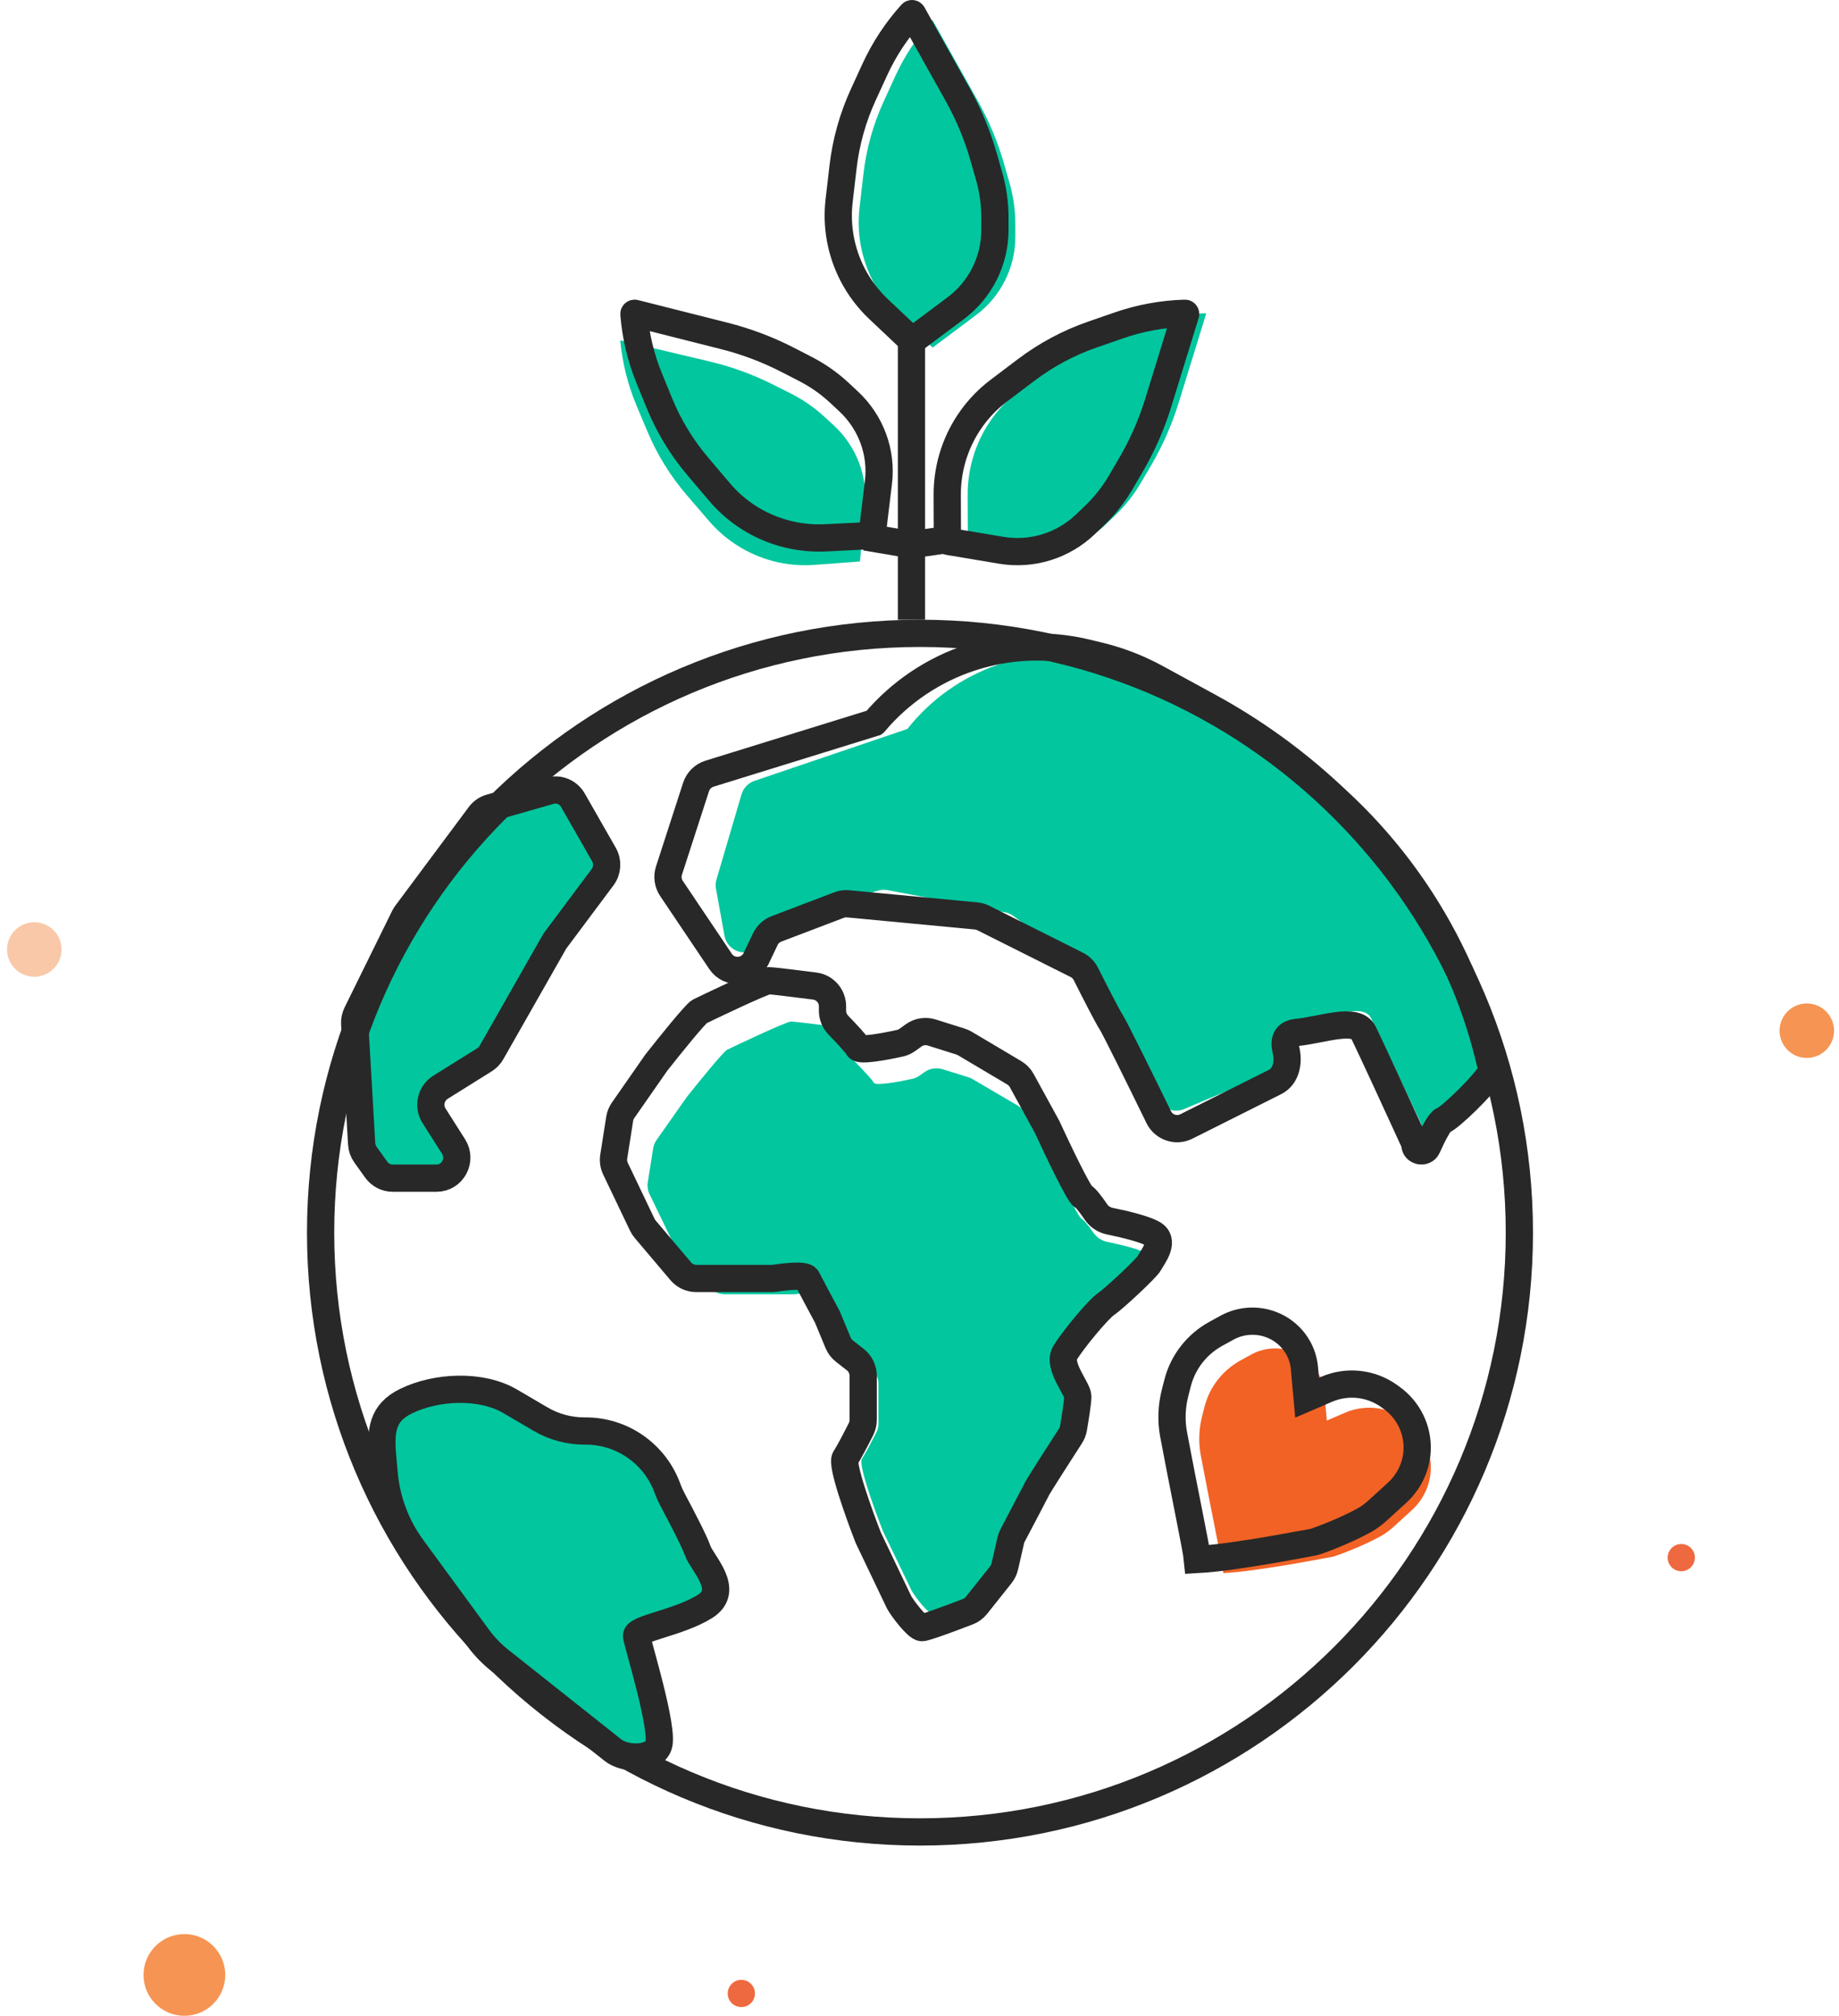 <svg width="270" height="296" viewBox="0 0 270 296" fill="none" xmlns="http://www.w3.org/2000/svg">
<g clip-path="url(#clip0_1051_2115)">
<path d="M142.071 72.654L142.094 79.355C142.094 79.426 142.145 79.486 142.214 79.497L150.007 80.802C152.218 81.172 154.483 81.022 156.626 80.362C158.767 79.702 160.727 78.551 162.348 77L163.689 75.718C165.188 74.285 166.479 72.65 167.528 70.86L169.021 68.309C170.71 65.423 172.061 62.351 173.048 59.154L177.067 46.127C177.086 46.063 177.038 45.998 176.971 46C173.665 46.096 170.394 46.696 167.269 47.78L163.403 49.12C159.907 50.332 156.623 52.087 153.67 54.319L149.642 57.363C146.59 59.67 144.302 62.845 143.076 66.474C142.404 68.464 142.064 70.553 142.071 72.654Z" fill="#02C69E"/>
<path d="M131.999 46.393L136.839 50.961C136.89 51.009 136.968 51.013 137.023 50.971L143.322 46.254C145.108 44.916 146.557 43.182 147.555 41.188C148.553 39.194 149.072 36.996 149.071 34.768L149.07 32.926C149.069 30.867 148.78 28.818 148.212 26.839L147.403 24.019C146.487 20.828 145.204 17.753 143.581 14.856L136.967 3.05C136.934 2.992 136.854 2.983 136.809 3.032C134.605 5.477 132.788 8.243 131.419 11.235L129.726 14.934C128.195 18.28 127.199 21.845 126.775 25.498L126.197 30.481C125.759 34.256 126.471 38.075 128.241 41.441C129.212 43.286 130.482 44.96 131.999 46.393Z" fill="#02C69E"/>
<path d="M119.579 82.948L126.138 82.458C126.206 82.453 126.261 82.398 126.268 82.329L127.007 74.488C127.217 72.265 126.912 70.022 126.118 67.938C125.324 65.854 124.062 63.986 122.432 62.481L121.084 61.238C119.577 59.848 117.887 58.678 116.062 57.76L113.462 56.454C110.52 54.975 107.419 53.846 104.22 53.089L91.189 50.003C91.125 49.987 91.065 50.041 91.072 50.107C91.394 53.387 92.208 56.599 93.485 59.63L95.064 63.38C96.493 66.772 98.437 69.915 100.827 72.697L104.086 76.489C106.555 79.363 109.821 81.416 113.459 82.381C115.454 82.911 117.522 83.102 119.579 82.948Z" fill="#02C69E"/>
<path d="M176.289 213.662C177.517 220.26 179.493 229.713 179.61 231C185.148 230.687 195.188 228.643 195.59 228.608C195.942 228.577 200.091 227.055 202.819 225.515C203.527 225.116 204.159 224.603 204.756 224.058L207.301 221.737C208.989 220.195 209.986 218.056 210.066 215.791C210.167 212.965 208.837 210.273 206.514 208.608L206.171 208.361C203.659 206.559 200.362 206.205 197.514 207.431L194.805 208.596L194.437 204.497C194.196 201.817 192.442 199.5 189.903 198.505C187.877 197.712 185.596 197.858 183.693 198.904L182.142 199.757C179.51 201.203 177.6 203.65 176.858 206.525L176.507 207.885C176.019 209.775 175.933 211.743 176.289 213.662Z" fill="#F26225"/>
<path d="M124.81 153.657V153.945C124.81 154.735 125.127 155.491 125.682 156.059C126.753 157.155 128.068 158.553 128.281 158.976C128.533 159.479 131.868 158.877 133.949 158.418C134.332 158.333 134.692 158.169 135.011 157.942L135.737 157.427C136.505 156.881 137.488 156.725 138.391 157.005L142.177 158.182C142.399 158.25 142.612 158.345 142.812 158.463L149.437 162.357C149.901 162.63 150.282 163.021 150.542 163.49L153.964 169.678C155.352 172.671 158.267 178.724 158.823 179C159.198 179.187 159.914 180.123 160.517 180.994C161 181.693 161.734 182.188 162.57 182.358C164.698 182.789 167.64 183.507 168.541 184.179C169.929 185.215 168.194 187.286 167.846 187.977C167.499 188.667 162.988 192.809 161.946 193.5C160.906 194.191 157.434 198.333 156.393 200.059C155.352 201.786 158.129 204.893 158.129 205.929C158.129 206.645 157.783 208.788 157.539 210.173C157.471 210.562 157.324 210.932 157.107 211.264C155.524 213.69 152.835 217.842 152.576 218.357C152.314 218.88 150.379 222.523 149.288 224.573C149.166 224.802 149.075 225.045 149.017 225.297L148.217 228.744C148.116 229.179 147.918 229.587 147.637 229.936L144.404 233.955C144.073 234.367 143.64 234.684 143.145 234.873C140.921 235.722 137.452 237 136.958 237C136.263 237 134.181 234.238 133.834 233.548C133.556 232.996 130.942 227.564 129.669 224.916C128.397 221.694 125.99 215.043 126.546 214.214C127.014 213.516 128.009 211.62 128.656 210.354C128.867 209.942 128.975 209.485 128.975 209.024V203.244C128.975 202.324 128.547 201.455 127.816 200.89L126.476 199.852C126.067 199.536 125.747 199.119 125.547 198.644L124.116 195.226C123.306 193.73 121.617 190.601 121.34 190.048C121.077 189.527 118.526 189.784 117.074 190.008C116.909 190.034 116.744 190.048 116.578 190.048H106.422C105.538 190.048 104.698 189.662 104.125 188.992L99.379 183.437C99.212 183.242 99.071 183.026 98.96 182.795L95.366 175.349C95.103 174.804 95.013 174.192 95.108 173.596L95.896 168.632C95.967 168.185 96.139 167.759 96.401 167.388L100.863 161.047C102.598 158.862 106.207 154.419 106.763 154.143C107.457 153.797 115.439 150 116.134 150C116.539 150 119.555 150.367 122.19 150.701C123.69 150.89 124.81 152.157 124.81 153.657Z" fill="#02C69E"/>
<path d="M55.24 171.759L53.659 169.551C53.325 169.085 53.13 168.531 53.097 167.956L52.076 150.342C52.046 149.815 52.152 149.29 52.385 148.818L59.36 134.649C59.441 134.485 59.537 134.327 59.647 134.179L70.43 119.695C70.821 119.17 71.37 118.79 71.993 118.612L80.741 116.113C82.045 115.74 83.431 116.312 84.111 117.501L88.67 125.476C89.271 126.527 89.191 127.842 88.468 128.81L81.465 138.185L72.153 154.555C71.907 154.988 71.558 155.351 71.139 155.614L64.671 159.655C63.255 160.541 62.831 162.436 63.733 163.855L66.59 168.353C67.864 170.357 66.447 173 64.097 173H57.639C56.69 173 55.798 172.538 55.24 171.759Z" fill="#02C69E"/>
<path d="M110.786 114.656L133.211 107.045C133.211 107.045 133.214 107.044 133.215 107.042C140.166 98.238 151.633 94.221 162.622 96.742L163.977 97.053C166.694 97.676 169.315 98.658 171.769 99.972L178.983 103.832C185.273 107.198 191.104 111.343 196.338 116.167L197.26 117.018C201.704 121.114 205.622 125.735 208.928 130.778C213.599 137.902 216.986 145.775 218.94 154.047L219.071 154.599C219.072 154.605 219.072 154.61 219.069 154.615C217.809 156.83 213.329 161.353 212.486 161.66C212.013 161.833 211.177 163.55 210.376 165.478C210.028 166.316 208.68 166.091 208.663 165.186C208.661 165.072 208.636 164.965 208.588 164.862C206.468 160.349 202.152 151.194 201.279 149.481C200.175 147.316 195.612 149.226 192.081 149.658C190.718 149.825 190.413 150.713 190.599 151.776C190.928 153.659 190.503 155.834 188.728 156.581L173.855 162.849C172.385 163.469 170.684 162.841 170.071 161.378C168.116 156.717 166.382 151.233 164.426 150.453C162.456 149.668 160.904 145.555 159.809 143.198C159.617 142.787 159.32 142.437 158.956 142.162L148.814 134.52C148.443 134.24 148.013 134.05 147.555 133.964L130.327 130.711C129.866 130.624 129.391 130.645 128.94 130.773L117.79 133.913C117.364 134.033 116.97 134.244 116.636 134.533L111.311 139.126C109.547 140.648 106.783 139.684 106.369 137.402L105.119 130.513C105.036 130.058 105.061 129.591 105.192 129.147L108.87 116.645C109.145 115.712 109.859 114.971 110.786 114.656Z" fill="#02C69E"/>
<path d="M104.169 113.609L128.373 106.11L128.377 106.107C136.02 97.044 148.107 93.087 159.607 95.884L161.426 96.326C164.322 97.031 167.114 98.111 169.731 99.539L177.502 103.78C184.027 107.341 190.08 111.71 195.518 116.786L196.708 117.896C201.271 122.155 205.291 126.964 208.676 132.214C213.552 139.775 217.046 148.148 218.994 156.941L219.07 157.288C219.072 157.294 219.071 157.3 219.068 157.305C217.676 159.583 212.798 164.198 211.892 164.501C211.381 164.673 210.443 166.463 209.543 168.466C209.146 169.349 207.736 169.073 207.736 168.105C207.736 167.979 207.71 167.858 207.657 167.744C205.487 163.004 201.073 153.408 200.178 151.61C199.044 149.334 194.131 151.23 190.352 151.61C188.736 151.772 188.488 152.88 188.799 154.146C189.241 155.947 188.856 158.048 187.202 158.877L174.174 165.413C172.678 166.164 170.858 165.546 170.122 164.038C167.441 158.548 163.654 150.862 163.142 150.093C162.61 149.29 160.665 145.478 159.435 143.029C159.142 142.445 158.671 141.972 158.089 141.68L144.373 134.799C144.04 134.632 143.68 134.528 143.31 134.493L124.537 132.717C124.079 132.674 123.617 132.736 123.187 132.9L114.008 136.392C113.285 136.668 112.695 137.213 112.361 137.913L110.993 140.782C109.989 142.889 107.085 143.103 105.784 141.168L98.586 130.459C98.068 129.688 97.932 128.721 98.219 127.838L102.195 115.561C102.498 114.627 103.234 113.899 104.169 113.609Z" stroke="#282828" stroke-width="4"/>
<path d="M55.24 171.759L53.659 169.551C53.325 169.085 53.13 168.531 53.097 167.956L52.076 150.342C52.046 149.815 52.152 149.29 52.385 148.818L59.36 134.649C59.441 134.484 59.537 134.327 59.647 134.18L70.43 119.695C70.821 119.17 71.37 118.789 71.994 118.612L80.741 116.113C82.045 115.741 83.431 116.311 84.111 117.501L88.67 125.476C89.271 126.526 89.191 127.842 88.468 128.81L81.465 138.186L72.153 154.555C71.906 154.988 71.558 155.351 71.139 155.613L64.671 159.655C63.255 160.541 62.831 162.435 63.733 163.856L66.59 168.353C67.864 170.358 66.447 173 64.097 173H57.639C56.69 173 55.798 172.538 55.24 171.759Z" stroke="#282828" stroke-width="4"/>
<path d="M172.303 210.611C173.602 217.61 175.695 227.634 175.817 229C181.682 228.668 192.312 226.5 192.737 226.463C193.111 226.431 197.504 224.816 200.392 223.182C201.142 222.759 201.81 222.216 202.443 221.638L205.137 219.175C206.926 217.54 207.979 215.271 208.066 212.869C208.172 209.871 206.763 207.017 204.304 205.25L203.941 204.989C201.281 203.078 197.791 202.702 194.775 204.001L191.906 205.237L191.517 200.89C191.262 198.049 189.405 195.59 186.716 194.535C184.571 193.695 182.157 193.85 180.142 194.96L178.5 195.862C175.713 197.396 173.69 199.992 172.904 203.041L172.533 204.484C172.016 206.489 171.925 208.576 172.303 210.611Z" stroke="#282828" stroke-width="4"/>
<path d="M135.071 269C183.672 269 223.071 229.601 223.071 181C223.071 132.399 183.672 93 135.071 93C86.47 93 47.071 132.399 47.071 181C47.071 229.601 86.47 269 135.071 269Z" stroke="#282828" stroke-width="4"/>
<path d="M122.227 147.766V148.411C122.227 149.207 122.543 149.97 123.096 150.54C124.266 151.747 125.744 153.329 125.979 153.801C126.254 154.354 129.914 153.682 132.159 153.179C132.538 153.094 132.894 152.931 133.211 152.703L134.149 152.03C134.91 151.484 135.883 151.328 136.776 151.608L141.03 152.944C141.25 153.013 141.461 153.107 141.659 153.225L148.911 157.53C149.371 157.804 149.75 158.197 150.008 158.668L153.741 165.487C155.242 168.755 158.394 175.364 158.993 175.667C159.414 175.878 160.227 176.964 160.891 177.942C161.369 178.645 162.095 179.14 162.924 179.308C165.234 179.776 168.507 180.575 169.498 181.321C170.998 182.452 169.123 184.714 168.748 185.468C168.372 186.222 163.495 190.746 162.37 191.5C161.244 192.254 157.492 196.778 156.367 198.662C155.242 200.547 158.243 203.94 158.243 205.071C158.243 205.861 157.861 208.244 157.598 209.756C157.529 210.147 157.382 210.52 157.166 210.855C155.459 213.497 152.521 218.078 152.241 218.642C151.956 219.215 149.848 223.226 148.671 225.46C148.549 225.69 148.459 225.934 148.401 226.188L147.516 230.039C147.416 230.479 147.218 230.889 146.938 231.24L143.363 235.731C143.034 236.143 142.604 236.461 142.113 236.652C139.713 237.578 135.898 239 135.358 239C134.607 239 132.356 235.984 131.981 235.23C131.681 234.627 128.855 228.696 127.479 225.806C126.104 222.287 123.503 215.023 124.103 214.119C124.616 213.346 125.713 211.233 126.412 209.85C126.622 209.435 126.729 208.975 126.729 208.509V202.015C126.729 201.089 126.303 200.215 125.576 199.646L123.973 198.394C123.566 198.076 123.248 197.657 123.05 197.179L121.477 193.385C120.601 191.751 118.775 188.334 118.475 187.73C118.191 187.158 115.408 187.445 113.841 187.69C113.679 187.716 113.516 187.73 113.351 187.73H102.224C101.348 187.73 100.515 187.343 99.948 186.673L94.715 180.486C94.549 180.29 94.409 180.072 94.298 179.84L90.365 171.609C90.103 171.06 90.013 170.443 90.108 169.842L90.981 164.288C91.051 163.837 91.224 163.408 91.484 163.035L96.341 156.063C98.216 153.676 102.118 148.825 102.718 148.524C103.469 148.147 112.097 144 112.848 144C113.298 144 116.725 144.423 119.626 144.793C121.114 144.985 122.227 146.258 122.227 147.766Z" stroke="#282828" stroke-width="4"/>
<path d="M128.992 45.39L133.83 49.961C133.88 50.009 133.958 50.013 134.014 49.971L140.315 45.258C142.102 43.921 143.553 42.187 144.552 40.194C145.551 38.201 146.071 36.003 146.071 33.775V31.932C146.071 29.873 145.784 27.824 145.216 25.845L144.409 23.024C143.495 19.833 142.214 16.758 140.592 13.859L133.984 2.05C133.951 1.992 133.871 1.983 133.826 2.032C131.621 4.476 129.802 7.241 128.431 10.232L126.736 13.93C125.203 17.275 124.205 20.84 123.779 24.493L123.198 29.475C122.758 33.25 123.468 37.069 125.236 40.436C126.206 42.282 127.475 43.956 128.992 45.39Z" stroke="#282828" stroke-width="4"/>
<path d="M139.071 72.654L139.094 79.355C139.094 79.426 139.145 79.485 139.214 79.497L147.007 80.802C149.217 81.172 151.483 81.022 153.625 80.362C155.767 79.702 157.727 78.551 159.348 77L160.689 75.718C162.188 74.285 163.479 72.65 164.528 70.86L166.02 68.309C167.71 65.423 169.061 62.351 170.048 59.154L174.067 46.127C174.087 46.063 174.037 45.998 173.971 46C170.665 46.096 167.394 46.696 164.269 47.78L160.403 49.12C156.907 50.332 153.623 52.087 150.67 54.319L146.642 57.363C143.59 59.67 141.302 62.845 140.076 66.474C139.404 68.464 139.064 70.553 139.071 72.654Z" stroke="#282828" stroke-width="4"/>
<path d="M121.244 78.976L127.908 78.642C127.978 78.639 128.035 78.587 128.043 78.519L128.971 70.841C129.234 68.663 128.977 66.456 128.219 64.393C127.46 62.33 126.222 60.468 124.603 58.955L123.264 57.704C121.767 56.306 120.079 55.119 118.249 54.178L115.641 52.837C112.69 51.32 109.569 50.142 106.342 49.326L93.193 46.003C93.128 45.987 93.066 46.038 93.072 46.103C93.324 49.329 94.076 52.499 95.303 55.503L96.82 59.219C98.192 62.58 100.093 65.708 102.454 68.492L105.674 72.287C108.113 75.163 111.379 77.251 115.048 78.281C117.06 78.846 119.153 79.08 121.244 78.976Z" stroke="#282828" stroke-width="4"/>
<path d="M133.821 50C133.821 50.607 133.821 70.247 133.821 79.991M133.821 79.991L139.071 79.231M133.821 79.991L127.071 78.852M133.821 79.991V91" stroke="#282828" stroke-width="4"/>
<path d="M79.367 208.382L74.899 205.763C70.622 203.256 64.014 203.574 59.569 205.765C56.107 207.472 55.839 210.086 56.184 213.944L56.404 216.388C56.757 220.328 58.177 224.096 60.511 227.282L70.182 240.485C71.101 241.738 72.183 242.863 73.399 243.828L90.014 257.006C91.785 258.412 95.946 258.452 96.688 256.31C97.515 253.923 93.605 241.364 93.46 240.243C93.316 239.122 99.637 238.3 103.487 235.9C107.336 233.501 103.04 229.502 102.427 227.682C101.993 226.395 100.035 222.626 98.789 220.301C98.494 219.752 98.236 219.184 98.02 218.6L97.979 218.49C96.108 213.428 91.281 210.086 85.907 210.131C83.61 210.149 81.351 209.545 79.367 208.382Z" fill="#02C69E" stroke="#282828" stroke-width="4"/>
</g>
<circle cx="2" cy="2" r="2" transform="matrix(-0.487 0.873 0.873 0.487 108.072 290)" fill="#EE693F"/>
<circle cx="5.036" cy="139.423" r="4" transform="rotate(162.101 5.036 139.423)" fill="#F9C8A8"/>
<circle cx="2" cy="2" r="2" transform="matrix(-0.487 0.873 0.873 0.487 246.072 226)" fill="#EE693F"/>
<circle cx="4" cy="4" r="4" transform="matrix(0.732 -0.681 -0.681 -0.732 265.072 157)" fill="#F69453"/>
<circle cx="27.072" cy="290" r="6" fill="#F69453"/>
<defs>
<clipPath id="clip0_1051_2115">
<rect width="181" height="271" fill="white" transform="translate(45.071)"/>
</clipPath>
</defs>
</svg>
